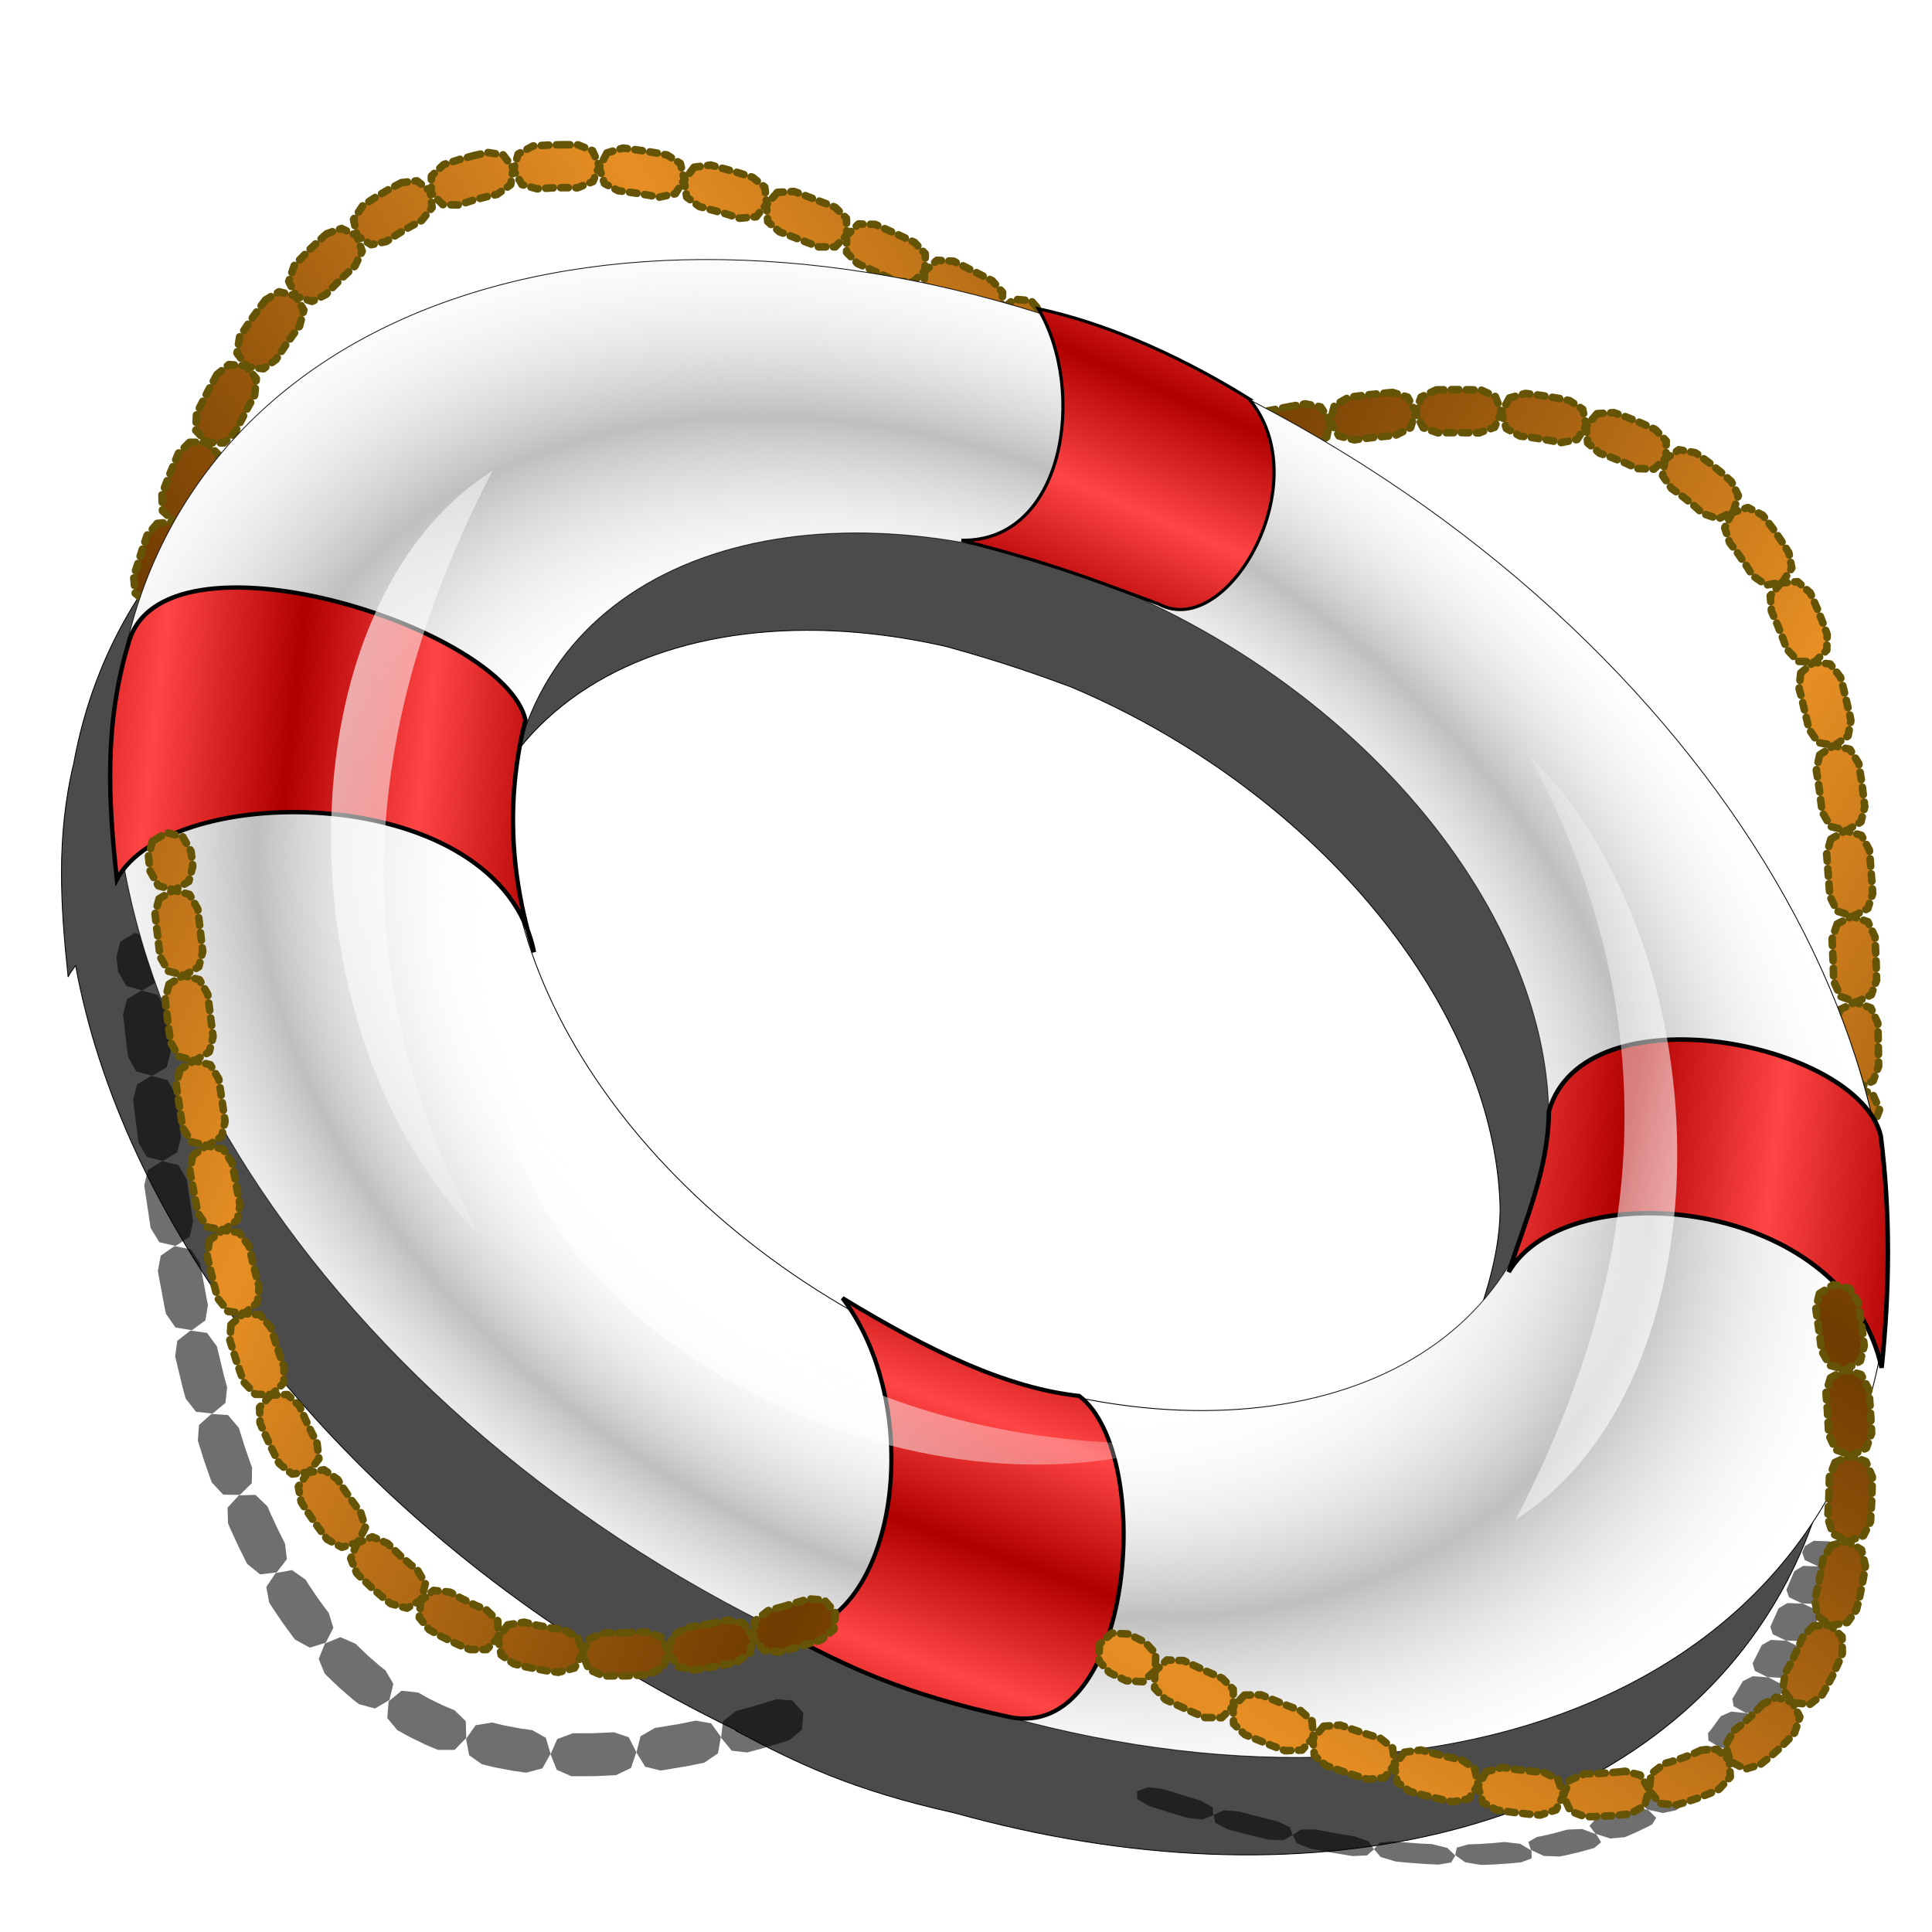 <?xml version="1.0" encoding="UTF-8" standalone="no"?>
<!-- Created with Inkscape (http://www.inkscape.org/) -->

<svg
   xmlns:dc="http://purl.org/dc/elements/1.1/"
   xmlns:cc="http://creativecommons.org/ns#"
   xmlns:rdf="http://www.w3.org/1999/02/22-rdf-syntax-ns#"
   xmlns:svg="http://www.w3.org/2000/svg"
   xmlns="http://www.w3.org/2000/svg"
   xmlns:xlink="http://www.w3.org/1999/xlink"
   xmlns:sodipodi="http://sodipodi.sourceforge.net/DTD/sodipodi-0.dtd"
   xmlns:inkscape="http://www.inkscape.org/namespaces/inkscape"
   id="svg2"
   sodipodi:version="0.32"
   inkscape:version="0.91 r13725"
   width="256"
   height="256"
   sodipodi:docname="help.svg"
   inkscape:output_extension="org.inkscape.output.svg.inkscape"
   version="1.1">
  <defs
     id="defs5">
    <linearGradient
       inkscape:collect="always"
       id="linearGradient3560">
      <stop
         id="stop3562"
         stop-color="#6e3b00"
         stop-opacity="1" />
      <stop
         offset="1"
         id="stop3564"
         stop-color="#e78f24"
         stop-opacity="1" />
    </linearGradient>
    <linearGradient
       inkscape:collect="always"
       id="linearGradient2809">
      <stop
         id="stop2811"
         stop-color="white"
         stop-opacity="0" />
      <stop
         offset="1"
         id="stop2813"
         stop-color="white"
         stop-opacity="1" />
    </linearGradient>
    <linearGradient
       inkscape:collect="always"
       id="linearGradient2787">
      <stop
         id="stop2789"
         stop-color="#ff4545"
         stop-opacity="1" />
      <stop
         offset="1"
         id="stop2791"
         stop-color="#b00000"
         stop-opacity="1" />
    </linearGradient>
    <linearGradient
       id="linearGradient2765">
      <stop
         id="stop2767"
         stop-color="black"
         stop-opacity="0" />
      <stop
         id="stop2773"
         offset="0.5"
         stop-color="white"
         stop-opacity="0" />
      <stop
         offset="0.75"
         id="stop2775"
         stop-color="#bfbfbf"
         stop-opacity="1" />
      <stop
         offset="1"
         id="stop2769"
         stop-color="white"
         stop-opacity="0" />
    </linearGradient>
    <linearGradient
       id="linearGradient3578">
      <stop
         id="stop3580"
         stop-color="#000000"
         stop-opacity="1" />
      <stop
         id="stop3582"
         offset="1"
         stop-color="#fffcfc"
         stop-opacity="1" />
    </linearGradient>
    <linearGradient
       inkscape:collect="always"
       xlink:href="#linearGradient3560"
       id="linearGradient3599"
       gradientUnits="userSpaceOnUse"
       gradientTransform="matrix(0.548,-0.998,0.998,0.548,-126.076,203.231)"
       spreadMethod="reflect"
       x1="161.93"
       y1="41.32"
       x2="226.98"
       y2="78.7" />
    <linearGradient
       inkscape:collect="always"
       xlink:href="#linearGradient3560"
       id="linearGradient3601"
       gradientUnits="userSpaceOnUse"
       spreadMethod="reflect"
       x1="161.93"
       y1="41.32"
       x2="226.98"
       y2="78.7"
       gradientTransform="matrix(1.138,0,0,1.138,-23.798,0.529)" />
    <radialGradient
       inkscape:collect="always"
       xlink:href="#linearGradient2765"
       id="radialGradient3603"
       gradientUnits="userSpaceOnUse"
       gradientTransform="matrix(1.035,-0.009,0.006,0.749,-5.395,30.386)"
       cx="134.49"
       cy="125.78"
       fx="134.49"
       fy="125.78"
       r="111.8" />
    <linearGradient
       inkscape:collect="always"
       xlink:href="#linearGradient2787"
       id="linearGradient3605"
       gradientUnits="userSpaceOnUse"
       gradientTransform="matrix(1.901,0.886,-1.063,1.585,58.983,-15.964)"
       spreadMethod="reflect"
       x1="114.58"
       y1="43.51"
       x2="106.36"
       y2="47.07" />
    <linearGradient
       inkscape:collect="always"
       xlink:href="#linearGradient2787"
       id="linearGradient3607"
       gradientUnits="userSpaceOnUse"
       gradientTransform="matrix(-1.135,0.531,-0.734,-1.39,301.681,73.755)"
       spreadMethod="reflect"
       x1="109.44"
       y1="46.651"
       x2="101.41"
       y2="55.1" />
    <linearGradient
       inkscape:collect="always"
       xlink:href="#linearGradient2787"
       id="linearGradient3609"
       gradientUnits="userSpaceOnUse"
       gradientTransform="matrix(1.757,0.887,-0.983,1.586,-106.547,-71.142)"
       spreadMethod="reflect"
       x1="114.58"
       y1="43.51"
       x2="106.36"
       y2="47.07" />
    <linearGradient
       inkscape:collect="always"
       xlink:href="#linearGradient2787"
       id="linearGradient3611"
       gradientUnits="userSpaceOnUse"
       gradientTransform="matrix(-0.136,-1.869,-1.812,0.14,225.64,398.326)"
       spreadMethod="reflect"
       x1="114.58"
       y1="43.51"
       x2="106.36"
       y2="47.07" />
    <linearGradient
       inkscape:collect="always"
       xlink:href="#linearGradient2809"
       id="linearGradient3613"
       gradientUnits="userSpaceOnUse"
       gradientTransform="matrix(-1.587,-0.887,0.887,-1.587,190.344,297.341)"
       x1="98.22"
       y1="53.11"
       x2="137.08"
       y2="41.739" />
    <linearGradient
       inkscape:collect="always"
       xlink:href="#linearGradient2809"
       id="linearGradient3615"
       gradientUnits="userSpaceOnUse"
       gradientTransform="matrix(-1.513,1.007,-1.007,-1.513,329.575,135.816)"
       x1="98.22"
       y1="53.11"
       x2="137.08"
       y2="41.739" />
    <linearGradient
       inkscape:collect="always"
       xlink:href="#linearGradient2809"
       id="linearGradient3617"
       gradientUnits="userSpaceOnUse"
       gradientTransform="matrix(1.587,0.887,-0.887,1.587,66.81,-32.147)"
       x1="98.22"
       y1="53.11"
       x2="137.08"
       y2="41.739" />
    <linearGradient
       inkscape:collect="always"
       xlink:href="#linearGradient3560"
       id="linearGradient3619"
       gradientUnits="userSpaceOnUse"
       gradientTransform="matrix(-1.132,0.117,-0.117,-1.132,289.904,238.394)"
       spreadMethod="reflect"
       x1="161.93"
       y1="41.32"
       x2="226.98"
       y2="78.7" />
    <linearGradient
       inkscape:collect="always"
       xlink:href="#linearGradient3560"
       id="linearGradient3621"
       gradientUnits="userSpaceOnUse"
       gradientTransform="matrix(-0.058,1.137,-1.137,-0.058,290.323,-6.877)"
       spreadMethod="reflect"
       x1="161.93"
       y1="41.32"
       x2="226.98"
       y2="78.7" />
    <filter
       inkscape:collect="always"
       style="color-interpolation-filters:sRGB"
       id="filter4304"
       x="-0.027"
       width="1.053"
       y="-0.022"
       height="1.044">
      <feGaussianBlur
         inkscape:collect="always"
         stdDeviation="1.014"
         id="feGaussianBlur4306" />
    </filter>
    <filter
       inkscape:collect="always"
       style="color-interpolation-filters:sRGB"
       id="filter4332"
       x="-0.103"
       width="1.206"
       y="-0.022"
       height="1.044">
      <feGaussianBlur
         inkscape:collect="always"
         stdDeviation="0.92"
         id="feGaussianBlur4334" />
    </filter>
    <filter
       inkscape:collect="always"
       style="color-interpolation-filters:sRGB"
       id="filter4348"
       x="-0.028"
       width="1.056"
       y="-0.05"
       height="1.1">
      <feGaussianBlur
         inkscape:collect="always"
         stdDeviation="1.049"
         id="feGaussianBlur4350" />
    </filter>
    <filter
       inkscape:collect="always"
       style="color-interpolation-filters:sRGB"
       id="filter4360"
       x="-0.103"
       width="1.206"
       y="-0.022"
       height="1.044">
      <feGaussianBlur
         inkscape:collect="always"
         stdDeviation="0.92"
         id="feGaussianBlur4362" />
    </filter>
    <filter
       inkscape:collect="always"
       style="color-interpolation-filters:sRGB"
       id="filter4411"
       x="-0.033"
       width="1.066"
       y="-0.039"
       height="1.079">
      <feGaussianBlur
         inkscape:collect="always"
         stdDeviation="3.256"
         id="feGaussianBlur4413" />
    </filter>
  </defs>
  <sodipodi:namedview
     inkscape:window-height="1056"
     inkscape:window-width="1920"
     inkscape:pageshadow="2"
     inkscape:pageopacity="0"
     guidetolerance="10.0"
     gridtolerance="10.0"
     objecttolerance="10.0"
     borderopacity="1.0"
     bordercolor="#666666"
     pagecolor="#ff0000"
     id="base"
     width="256"
     height="256"
     inkscape:zoom="2.68"
     inkscape:cx="128"
     inkscape:cy="128"
     inkscape:window-x="0"
     inkscape:window-y="0"
     inkscape:current-layer="svg2"
     showgrid="false"
     inkscape:window-maximized="1" />
  <g
     id="g4364"
     transform="translate(4.478,-0.746)">
    <path
       transform="matrix(-0.949,-0.156,-0.074,0.454,259.817,150.608)"
       inkscape:connector-curvature="0"
       id="path4308"
       d="m 11.472,125.512 -0.527,2.006 0.229,1.969 1.088,1.926 2.139,0.564 1.898,-1.139 0.527,-2.006 -0.229,-1.971 -1.088,-1.926 -2.139,-0.562 z m 0.885,7.623 -0.529,2.006 0.277,2.398 0.002,0.006 0.383,3.256 1.094,1.922 2.141,0.561 1.895,-1.143 0.523,-2.008 -0.383,-3.25 0,-0.006 -0.277,-2.391 -1.09,-1.926 -2.139,-0.564 z m 1.326,11.311 -0.525,2.008 0.168,1.424 0.004,0.025 0.537,4.223 1.109,1.914 2.146,0.539 1.883,-1.158 0.508,-2.014 -0.537,-4.221 -0.002,0 -0.164,-1.4 -1.094,-1.924 -2.141,-0.559 z m 1.438,11.332 -0.486,2.016 0.084,0.611 0.006,0.035 0.756,5.02 1.152,1.889 2.158,0.49 1.857,-1.203 0.459,-2.023 -0.75,-4.982 -0.006,-0.035 -0.078,-0.574 -1.129,-1.902 -2.15,-0.52 z m 1.701,11.357 -0.387,2.037 0.928,4.963 0.014,0.065 0.133,0.629 1.262,1.816 2.182,0.365 1.783,-1.311 0.342,-2.047 -0.133,-0.629 -0.916,-4.898 -1.221,-1.844 -2.174,-0.414 z m 2.195,11.275 -0.287,2.055 0.93,3.879 0.021,0.086 0.449,1.645 1.365,1.74 2.201,0.234 1.703,-1.41 0.221,-2.062 -0.443,-1.631 -0.004,-0.014 -0.908,-3.791 -1.311,-1.783 -2.191,-0.305 z m 2.867,11.16 -0.146,2.068 0.779,2.498 0.027,0.082 0.799,2.311 0.021,0.059 0.219,0.592 1.516,1.613 2.213,0.039 1.572,-1.557 0.037,-2.074 -0.199,-0.533 -0.004,-0.014 -0.018,-0.045 -0.75,-2.168 -0.01,-0.031 -0.77,-2.467 -1.428,-1.689 -2.207,-0.156 z m 5.281,9.322 -1.494,1.633 0.064,2.074 0.336,0.781 0.031,0.07 0.977,2.125 0.035,0.074 1.025,2.07 0.041,0.078 0.09,0.168 1.719,1.393 2.197,-0.26 1.348,-1.754 -0.244,-2.061 -0.049,-0.092 -1.014,-2.041 -0.014,-0.029 -0.91,-1.98 -0.014,-0.033 -0.018,-0.037 -0.303,-0.711 -1.592,-1.537 z m 4.871,10.299 -1.229,1.842 0.381,2.039 0.475,0.758 0.057,0.088 1.236,1.832 0.064,0.09 1.295,1.766 0.07,0.092 0.246,0.311 1.945,1.057 2.113,-0.654 1.004,-1.971 -0.613,-1.982 -0.213,-0.266 -1.195,-1.627 -0.018,-0.025 -1.164,-1.721 -0.018,-0.027 -0.455,-0.73 -1.809,-1.275 z m 6.543,9.32 -0.83,2.051 0.785,1.922 0.258,0.271 0.094,0.094 1.541,1.473 0.102,0.092 1.605,1.393 0.109,0.092 0.836,0.652 2.135,0.58 1.906,-1.125 0.523,-2.148 -1.055,-1.787 -0.799,-0.625 -1.453,-1.26 -1.486,-1.422 -0.195,-0.205 -2.029,-0.883 z m 8.438,7.676 -0.18,2.205 1.322,1.598 1.568,0.871 0.137,0.07 1.957,0.953 0.141,0.065 1.586,0.666 2.211,0 1.543,-1.586 -0.059,-2.213 -1.486,-1.445 -1.525,-0.643 -1.797,-0.875 -1.514,-0.84 -2.199,-0.236 z m 48.041,0.734 -0.021,0.006 -1.975,0.531 -1.744,1.361 -0.242,2.199 1.404,1.709 2.062,0.227 1.998,-0.537 0.08,-0.023 3.469,-1.047 1.703,-1.412 0.178,-2.205 -1.455,-1.666 -2.068,-0.166 z m -9.578,2.266 -2.953,0.486 -0.221,0.027 -1.914,1.111 -0.539,2.145 1.158,1.885 2.012,0.506 0.266,-0.033 0.104,-0.016 3.07,-0.506 0.1,-0.018 2.268,-0.457 1.828,-1.244 0.385,-2.18 -1.293,-1.795 -2.043,-0.361 z m -26.934,0.156 -1.27,1.812 0.41,2.174 1.699,1.191 1.611,0.391 0.145,0.031 2.352,0.445 0.141,0.023 1.623,0.223 2.137,-0.572 1.08,-1.932 -0.629,-2.121 -1.811,-1.012 -1.561,-0.217 -2.203,-0.416 -1.541,-0.375 z m 15.689,1.061 -2.59,0.01 -0.211,-0.008 -2.072,0.773 -0.891,2.025 0.828,2.051 1.898,0.836 0.271,0.012 0.129,0.002 2.697,-0.008 0.123,-0.004 2.719,-0.127 1.996,-0.953 0.711,-2.096 -1.006,-1.971 -1.965,-0.666 z"
       style="color:#000000;font-style:normal;font-variant:normal;font-weight:normal;font-stretch:normal;font-size:medium;line-height:normal;font-family:sans-serif;text-indent:0;text-align:start;text-decoration:none;text-decoration-line:none;text-decoration-style:solid;text-decoration-color:#000000;letter-spacing:normal;word-spacing:normal;text-transform:none;direction:ltr;block-progression:tb;writing-mode:lr-tb;baseline-shift:baseline;text-anchor:start;white-space:normal;clip-rule:nonzero;display:inline;overflow:visible;visibility:visible;opacity:1;isolation:auto;mix-blend-mode:normal;color-interpolation:sRGB;color-interpolation-filters:linearRGB;solid-color:#000000;solid-opacity:1;fill:#000000;fill-opacity:0.566;fill-rule:evenodd;stroke:none;stroke-width:1;stroke-linecap:round;stroke-linejoin:round;stroke-miterlimit:4;stroke-dasharray:1, 1;stroke-dashoffset:0;stroke-opacity:1;filter:url(#filter4304);color-rendering:auto;image-rendering:auto;shape-rendering:auto;text-rendering:auto;enable-background:accumulate" />
    <path
       style="color:#000000;font-style:normal;font-variant:normal;font-weight:normal;font-stretch:normal;font-size:medium;line-height:normal;font-family:sans-serif;text-indent:0;text-align:start;text-decoration:none;text-decoration-line:none;text-decoration-style:solid;text-decoration-color:#000000;letter-spacing:normal;word-spacing:normal;text-transform:none;direction:ltr;block-progression:tb;writing-mode:lr-tb;baseline-shift:baseline;text-anchor:start;white-space:normal;clip-rule:nonzero;display:inline;overflow:visible;visibility:visible;opacity:1;isolation:auto;mix-blend-mode:normal;color-interpolation:sRGB;color-interpolation-filters:linearRGB;solid-color:#000000;solid-opacity:1;fill:#000000;fill-opacity:0.566;fill-rule:evenodd;stroke:none;stroke-width:1;stroke-linecap:round;stroke-linejoin:round;stroke-miterlimit:4;stroke-dasharray:1, 1;stroke-dashoffset:0;stroke-opacity:1;filter:url(#filter4304);color-rendering:auto;image-rendering:auto;shape-rendering:auto;text-rendering:auto;enable-background:accumulate"
       d="m 11.472,125.512 -0.527,2.006 0.229,1.969 1.088,1.926 2.139,0.564 1.898,-1.139 0.527,-2.006 -0.229,-1.971 -1.088,-1.926 -2.139,-0.562 z m 0.885,7.623 -0.529,2.006 0.277,2.398 0.002,0.006 0.383,3.256 1.094,1.922 2.141,0.561 1.895,-1.143 0.523,-2.008 -0.383,-3.25 0,-0.006 -0.277,-2.391 -1.09,-1.926 -2.139,-0.564 z m 1.326,11.311 -0.525,2.008 0.168,1.424 0.004,0.025 0.537,4.223 1.109,1.914 2.146,0.539 1.883,-1.158 0.508,-2.014 -0.537,-4.221 -0.002,0 -0.164,-1.4 -1.094,-1.924 -2.141,-0.559 z m 1.438,11.332 -0.486,2.016 0.084,0.611 0.006,0.035 0.756,5.02 1.152,1.889 2.158,0.49 1.857,-1.203 0.459,-2.023 -0.75,-4.982 -0.006,-0.035 -0.078,-0.574 -1.129,-1.902 -2.15,-0.52 z m 1.701,11.357 -0.387,2.037 0.928,4.963 0.014,0.065 0.133,0.629 1.262,1.816 2.182,0.365 1.783,-1.311 0.342,-2.047 -0.133,-0.629 -0.916,-4.898 -1.221,-1.844 -2.174,-0.414 z m 2.195,11.275 -0.287,2.055 0.93,3.879 0.021,0.086 0.449,1.645 1.365,1.74 2.201,0.234 1.703,-1.41 0.221,-2.062 -0.443,-1.631 -0.004,-0.014 -0.908,-3.791 -1.311,-1.783 -2.191,-0.305 z m 2.867,11.16 -0.146,2.068 0.779,2.498 0.027,0.082 0.799,2.311 0.021,0.059 0.219,0.592 1.516,1.613 2.213,0.039 1.572,-1.557 0.037,-2.074 -0.199,-0.533 -0.004,-0.014 -0.018,-0.045 -0.75,-2.168 -0.01,-0.031 -0.77,-2.467 -1.428,-1.689 -2.207,-0.156 z m 5.281,9.322 -1.494,1.633 0.064,2.074 0.336,0.781 0.031,0.07 0.977,2.125 0.035,0.074 1.025,2.07 0.041,0.078 0.09,0.168 1.719,1.393 2.197,-0.26 1.348,-1.754 -0.244,-2.061 -0.049,-0.092 -1.014,-2.041 -0.014,-0.029 -0.91,-1.98 -0.014,-0.033 -0.018,-0.037 -0.303,-0.711 -1.592,-1.537 z m 4.871,10.299 -1.229,1.842 0.381,2.039 0.475,0.758 0.057,0.088 1.236,1.832 0.064,0.09 1.295,1.766 0.07,0.092 0.246,0.311 1.945,1.057 2.113,-0.654 1.004,-1.971 -0.613,-1.982 -0.213,-0.266 -1.195,-1.627 -0.018,-0.025 -1.164,-1.721 -0.018,-0.027 -0.455,-0.73 -1.809,-1.275 z m 6.543,9.32 -0.83,2.051 0.785,1.922 0.258,0.271 0.094,0.094 1.541,1.473 0.102,0.092 1.605,1.393 0.109,0.092 0.836,0.652 2.135,0.58 1.906,-1.125 0.523,-2.148 -1.055,-1.787 -0.799,-0.625 -1.453,-1.26 -1.486,-1.422 -0.195,-0.205 -2.029,-0.883 z m 8.438,7.676 -0.18,2.205 1.322,1.598 1.568,0.871 0.137,0.07 1.957,0.953 0.141,0.065 1.586,0.666 2.211,0 1.543,-1.586 -0.059,-2.213 -1.486,-1.445 -1.525,-0.643 -1.797,-0.875 -1.514,-0.84 -2.199,-0.236 z m 48.041,0.734 -0.021,0.006 -1.975,0.531 -1.744,1.361 -0.242,2.199 1.404,1.709 2.062,0.227 1.998,-0.537 0.08,-0.023 3.469,-1.047 1.703,-1.412 0.178,-2.205 -1.455,-1.666 -2.068,-0.166 z m -9.578,2.266 -2.953,0.486 -0.221,0.027 -1.914,1.111 -0.539,2.145 1.158,1.885 2.012,0.506 0.266,-0.033 0.104,-0.016 3.07,-0.506 0.1,-0.018 2.268,-0.457 1.828,-1.244 0.385,-2.18 -1.293,-1.795 -2.043,-0.361 z m -26.934,0.156 -1.27,1.812 0.41,2.174 1.699,1.191 1.611,0.391 0.145,0.031 2.352,0.445 0.141,0.023 1.623,0.223 2.137,-0.572 1.08,-1.932 -0.629,-2.121 -1.811,-1.012 -1.561,-0.217 -2.203,-0.416 -1.541,-0.375 z m 15.689,1.061 -2.59,0.01 -0.211,-0.008 -2.072,0.773 -0.891,2.025 0.828,2.051 1.898,0.836 0.271,0.012 0.129,0.002 2.697,-0.008 0.123,-0.004 2.719,-0.127 1.996,-0.953 0.711,-2.096 -1.006,-1.971 -1.965,-0.666 z"
       id="path4298"
       inkscape:connector-curvature="0" />
    <path
       inkscape:connector-curvature="0"
       id="path4252"
       d="m 82.204,48.047 c -30.106,0.131 -55.736,11.205 -68.971,32.84 -3.972,6.493 -6.582,13.548 -7.932,20.967 -2.356,9.768 -1.743,19.01 -0.75,28.316 0.276,-0.515 0.613,-1.007 0.996,-1.48 5.998,32.959 31.757,68.295 71.104,92.363 5.444,3.33 10.963,6.327 16.516,9 -0.056,0.002 -0.108,0.011 -0.164,0.012 8.283,4.418 15.583,7.918 29.016,10.91 45.972,12.807 89.592,3.365 108.334,-27.273 3.799,-6.211 6.351,-12.938 7.746,-20.006 0.108,0.392 0.207,0.789 0.295,1.193 0.234,-2.234 0.413,-4.469 0.551,-6.703 0.521,-4.695 0.558,-9.514 0.137,-14.414 -0.144,-3.214 -0.398,-6.428 -0.805,-9.643 -0.217,-0.887 -0.621,-1.742 -1.152,-2.568 -7.385,-31.699 -32.593,-65.028 -70.221,-88.045 -4.042,-2.472 -8.126,-4.758 -12.232,-6.867 -0.058,-0.07 -0.107,-0.145 -0.166,-0.215 -10.466,-6.483 -20.094,-10.21 -27.848,-11.873 0.128,0.216 0.245,0.441 0.365,0.664 C 111.642,50.365 96.424,47.985 82.204,48.047 Z m 20.031,36.217 c 5.974,-0.027 12.25,0.693 18.645,2.145 7.241,1.988 12.17,3.739 16.541,5.357 4.861,2.051 9.703,4.511 14.449,7.414 26.168,16.007 42.064,40.526 42.428,61.857 -0.076,6.737 -2.482,12.893 -4.615,19.115 -0.22,0.393 -0.424,0.792 -0.66,1.178 -10.042,16.416 -32.259,22.445 -56.578,17.619 -0.125,-0.108 -0.242,-0.232 -0.371,-0.33 -1.22,-0.132 -2.453,-0.329 -3.699,-0.584 -2.59,-0.637 -5.196,-1.401 -7.809,-2.281 -6.179,-2.29 -12.74,-5.761 -19.861,-10.102 0.411,0.541 0.796,1.103 1.166,1.678 -0.964,-0.551 -1.928,-1.11 -2.885,-1.695 -21.748,-13.303 -36.403,-32.475 -40.949,-50.812 0.379,0.707 0.71,1.444 0.996,2.211 -2.3,-8.692 -2.516,-16.875 -1.062,-24.648 0.873,-3.101 2.137,-6.077 3.846,-8.869 7.755,-12.678 22.777,-19.171 40.42,-19.252 z M 59.033,137.033 c 0.245,0.927 0.508,1.857 0.801,2.795 -0.195,-0.974 -0.468,-1.903 -0.801,-2.795 z"
       style="opacity:1;fill:#000000;fill-opacity:0.706;stroke:#000000;stroke-width:0.114;stroke-linecap:round;stroke-linejoin:round;stroke-miterlimit:4;stroke-dasharray:none;stroke-opacity:1;filter:url(#filter4411)" />
    <path
       inkscape:connector-curvature="0"
       id="path3568"
       d="m 70.242,19.918 -1.918,0.045 -0.104,0.004 -1.902,0.115 -0.109,0.008 -0.09,0.01 -1.943,1.055 -0.602,2.131 1.107,1.916 1.979,0.557 0,0.006 0.014,0 0.004,0 0.023,-0.002 1.822,-0.111 1.822,-0.043 1.707,0.02 2.049,-0.836 0.83,-2.051 -0.891,-2.025 -1.922,-0.777 -1.777,-0.021 z m 5.705,1.086 -1.023,1.961 0.691,2.102 1.84,0.959 0.295,0.031 0.029,0.004 1.887,0.258 0.035,0.006 1.965,0.324 0.006,0.002 1.172,0.225 2.164,-0.459 1.182,-1.871 -0.518,-2.152 -1.754,-1.107 -1.244,-0.238 -0.074,-0.014 -2.006,-0.33 -0.076,-0.012 -1.994,-0.273 -0.08,-0.01 -0.377,-0.041 z m -17.52,0.334 -0.119,0.029 -1.814,0.49 -0.119,0.035 -1.795,0.57 -0.121,0.041 -0.16,0.061 -1.615,1.51 -0.045,2.213 1.553,1.576 2.074,0.041 0.107,-0.039 1.664,-0.529 1.701,-0.459 1.652,-0.371 1.801,-1.287 0.334,-2.186 L 62.193,21.268 60.143,20.951 Z m 29.062,1.564 -1.326,1.77 0.344,2.186 1.66,1.244 3.414,0.945 0.01,0.002 1.934,0.617 2.203,-0.201 1.393,-1.719 -0.258,-2.197 -1.611,-1.307 -2.037,-0.648 -0.105,-0.031 -3.426,-0.947 z m -38.779,2.047 -1.586,0.844 -0.113,0.064 -1.691,1.002 -0.109,0.068 -1.613,1.059 -1.232,1.836 0.455,2.166 1.869,1.184 2.029,-0.428 1.557,-1.02 1.57,-0.932 1.541,-0.82 1.395,-1.719 -0.256,-2.197 -1.754,-1.35 z m 49.811,1.289 -1.453,1.67 0.184,2.205 1.566,1.361 0.859,0.305 0.023,0.01 4.145,1.617 0.021,0.01 0.047,0.018 0.066,0.029 2.211,-0.002 1.543,-1.584 -0.059,-2.213 -1.486,-1.447 -0.135,-0.057 -0.068,-0.027 -4.236,-1.654 -0.08,-0.029 -0.939,-0.336 z m 9.17,5.74 0.01,2.213 1.453,1.48 3.141,1.406 0.029,0.014 0.021,0.01 1.936,0.912 2.211,0.092 1.607,-1.52 0.033,-2.211 -1.424,-1.508 -1.986,-0.938 -0.051,-0.023 -3.189,-1.428 -2.213,-0.049 z m -68.873,-0.262 -0.451,0.389 -0.088,0.08 -1.578,1.482 -0.084,0.082 -1.553,1.584 -0.078,0.082 -0.477,0.527 -0.732,2.088 0.986,1.98 2.107,0.676 1.857,-0.924 0.426,-0.473 1.488,-1.518 1.5,-1.408 0.396,-0.342 0.98,-1.982 -0.736,-2.086 -2.008,-0.93 z m 79.217,5.008 -0.07,2.213 1.4,1.531 1.504,0.738 0.018,0.01 0.018,0.008 3.51,1.785 2.207,0.158 1.652,-1.471 0.1,-2.209 -1.379,-1.551 -3.545,-1.803 -0.033,-0.018 -1.539,-0.756 -2.209,-0.129 z m -87.314,3.746 -0.379,0.488 -0.061,0.08 -1.451,2.01 -0.057,0.078 -1.424,2.121 -0.051,0.076 -0.021,0.035 -0.352,2.184 1.318,1.777 2.193,0.295 1.621,-1.203 0.016,0.01 0.029,-0.043 0.004,-0.008 1.367,-2.033 1.396,-1.932 0.344,-0.441 0.572,-2.139 -1.133,-1.9 -2.15,-0.516 z m 97.477,1.379 -0.125,2.209 1.363,1.564 0.117,0.062 2.205,0.182 1.67,-1.453 0.123,-2.207 -1.361,-1.566 -0.119,-0.061 -2.205,-0.184 z m -103.934,8.539 -1.158,2.129 -0.037,0.07 -1.312,2.584 -0.035,0.068 -0.158,0.334 -0.098,2.211 1.516,1.611 2.211,0.041 1.512,-1.422 0.16,-0.334 1.24,-2.443 0.02,-0.037 0.018,-0.033 1.123,-2.059 0.219,-2.201 -1.424,-1.693 -2.207,-0.162 z m -3.627,8.967 -1.475,1.459 -0.008,0.02 -0.027,0.064 -1.225,2.949 -0.025,0.061 -0.895,2.311 0.064,2.211 1.629,1.496 2.209,-0.121 1.402,-1.527 0.873,-2.248 1.203,-2.904 0.002,-0.002 0.018,-0.043 -0.018,-0.008 0.039,-2.16 -1.555,-1.572 z m -4.289,10.746 -1.338,1.586 -0.66,1.947 -0.018,0.055 -1.098,3.465 0.203,2.203 1.721,1.391 2.195,-0.26 1.305,-1.613 1.082,-3.412 0.014,-0.039 0.004,-0.014 0.643,-1.895 -0.16,-2.207 -1.691,-1.426 z"
       style="color:#000000;font-style:normal;font-variant:normal;font-weight:normal;font-stretch:normal;font-size:medium;line-height:normal;font-family:sans-serif;text-indent:0;text-align:start;text-decoration:none;text-decoration-line:none;text-decoration-style:solid;text-decoration-color:#000000;letter-spacing:normal;word-spacing:normal;text-transform:none;direction:ltr;block-progression:tb;writing-mode:lr-tb;baseline-shift:baseline;text-anchor:start;white-space:normal;clip-rule:nonzero;display:inline;overflow:visible;visibility:visible;opacity:1;isolation:auto;mix-blend-mode:normal;color-interpolation:sRGB;color-interpolation-filters:linearRGB;solid-color:#000000;solid-opacity:1;fill:url(#linearGradient3599);fill-opacity:1;fill-rule:evenodd;stroke:#655306;stroke-width:1;stroke-linecap:round;stroke-linejoin:round;stroke-miterlimit:4;stroke-dasharray:1, 1;stroke-dashoffset:0;stroke-opacity:1;color-rendering:auto;image-rendering:auto;shape-rendering:auto;text-rendering:auto;enable-background:accumulate" />
    <path
       inkscape:connector-curvature="0"
       id="path3558"
       d="m 186.002,52.404 -0.086,0.002 -0.102,0.006 -2,0.947 -0.717,2.092 0.998,1.975 1.963,0.672 0.07,-0.002 0.033,-0.002 2.734,-0.033 2.537,0.049 0.004,0 0.039,0.002 0.002,0 0.051,0 0,-0.02 2.029,-0.732 0.914,-2.014 -0.805,-2.061 -1.891,-0.857 -0.041,-0.002 -0.096,-0.004 -2.725,-0.053 -0.092,0 z m -6.115,0.352 -0.076,0.006 -3.129,0.311 -0.072,0.01 -2.365,0.297 -1.916,1.107 -0.543,2.145 1.156,1.885 2.012,0.51 2.342,-0.293 0.023,-0.004 3.041,-0.301 0.014,-0.002 0.086,-0.006 1.973,-1.004 0.656,-2.111 -1.057,-1.945 -1.98,-0.615 z m 15.641,0.721 -1.059,1.941 0.654,2.113 1.82,0.994 1.82,0.23 2.244,0.373 1.326,0.275 2.172,-0.426 1.209,-1.852 -0.48,-2.158 -1.738,-1.135 -1.381,-0.289 -0.115,-0.021 -2.348,-0.391 -0.109,-0.016 -1.885,-0.238 z m -29.076,1.133 -0.06,0.012 -3.561,0.701 -1.834,1.236 -0.395,2.178 1.285,1.801 2.041,0.369 3.5,-0.689 0.01,-0.002 2.023,-0.352 1.859,-1.197 0.441,-2.168 -1.244,-1.828 -2.033,-0.414 z m 40.689,0.947 -1.443,1.676 0.193,2.203 1.57,1.355 1.576,0.553 1.807,0.732 1.635,0.756 2.211,0.076 1.598,-1.531 0.018,-2.213 -1.436,-1.498 -1.707,-0.787 -0.125,-0.055 -1.918,-0.779 -0.125,-0.047 -1.645,-0.578 z m 9.033,6.049 -0.348,2.184 1.197,1.695 0.211,0.139 1.414,1.039 1.346,1.094 1.131,1.02 2.09,0.725 1.979,-0.992 0.67,-2.109 -0.93,-1.854 -1.182,-1.064 -0.107,-0.092 -1.463,-1.189 -0.111,-0.088 -1.533,-1.125 -0.119,-0.082 -0.264,-0.174 -2.174,-0.402 z m 8.844,7.086 -0.965,1.99 0.654,1.969 0.064,0.078 1.059,1.395 1.014,1.467 0.898,1.424 1.814,1.266 2.174,-0.418 1.217,-1.848 -0.393,-2.037 -0.943,-1.496 -0.066,-0.1 -1.066,-1.543 -0.074,-0.102 -1.127,-1.488 -0.08,-0.102 -0.115,-0.137 -1.965,-1.018 z m 6.498,9.297 -1.422,1.695 0.156,2.07 0.062,0.131 0.73,1.662 0.723,1.803 0.518,1.418 1.508,1.619 2.213,0.051 1.578,-1.549 0.049,-2.074 -0.535,-1.463 -0.031,-0.082 -0.736,-1.84 -0.037,-0.086 -0.787,-1.795 -0.041,-0.09 -0.084,-0.172 -1.658,-1.465 z m 2.613,11.926 -0.217,2.062 0.23,0.836 0.957,4.016 0.09,0.471 1.234,1.836 2.176,0.398 1.805,-1.281 0.373,-2.041 -0.1,-0.514 -0.025,-0.117 -0.982,-4.125 -0.025,-0.096 -0.246,-0.893 -1.369,-1.738 -2.201,-0.23 z m 2.51,10.855 -0.445,2.027 0.395,2.514 0.004,0.021 0.377,3.012 1.107,1.916 2.145,0.543 1.887,-1.156 0.51,-2.012 -0.391,-3.1 -0.012,-0.088 -0.4,-2.535 -1.166,-1.881 -2.16,-0.477 z m 1.482,11.164 -0.562,1.996 0.027,0.275 0.002,0.014 0.357,4.672 0.002,0 0.033,0.6 0.977,1.984 2.104,0.686 1.959,-1.029 0.643,-1.973 -0.037,-0.65 -0.004,-0.053 -0.359,-4.686 -0.006,-0.062 -0.033,-0.338 -1.057,-1.943 -2.129,-0.6 z m 0.836,11.234 -0.67,1.963 0.139,3.199 0.002,0.045 0.066,2.398 0.916,2.014 2.082,0.75 1.988,-0.969 0.703,-1.953 -0.068,-2.443 -0.002,-0.043 -0.141,-3.244 -0.947,-2 -2.094,-0.717 z m 0.396,11.344 -0.701,1.951 0.045,1.609 0,0.031 0.068,4.02 0.896,2.023 2.072,0.771 2,-0.947 0.723,-1.945 -0.07,-4.051 0,-0.029 -0.045,-1.641 -0.918,-2.014 -2.08,-0.748 z m 0.234,11.357 -0.723,1.945 0.002,0.123 0.895,2.023 2.074,0.77 1.998,-0.947 0.723,-1.943 -0.002,-0.123 -0.895,-2.023 -2.074,-0.771 z"
       style="color:#000000;font-style:normal;font-variant:normal;font-weight:normal;font-stretch:normal;font-size:medium;line-height:normal;font-family:sans-serif;text-indent:0;text-align:start;text-decoration:none;text-decoration-line:none;text-decoration-style:solid;text-decoration-color:#000000;letter-spacing:normal;word-spacing:normal;text-transform:none;direction:ltr;block-progression:tb;writing-mode:lr-tb;baseline-shift:baseline;text-anchor:start;white-space:normal;clip-rule:nonzero;display:inline;overflow:visible;visibility:visible;opacity:1;isolation:auto;mix-blend-mode:normal;color-interpolation:sRGB;color-interpolation-filters:linearRGB;solid-color:#000000;solid-opacity:1;fill:url(#linearGradient3601);fill-opacity:1;fill-rule:evenodd;stroke:#655306;stroke-width:1;stroke-linecap:round;stroke-linejoin:round;stroke-miterlimit:4;stroke-dasharray:1, 1;stroke-dashoffset:0;stroke-opacity:1;color-rendering:auto;image-rendering:auto;shape-rendering:auto;text-rendering:auto;enable-background:accumulate" />
    <g
       transform="matrix(0.971,0.594,-0.594,0.971,64.377,-64.181)"
       id="g2886">
      <path
         style="opacity:1;fill:#ffffff;fill-opacity:1;stroke:#000000;stroke-width:0.1;stroke-linecap:round;stroke-linejoin:round;stroke-miterlimit:4;stroke-dasharray:none;stroke-opacity:1"
         inkscape:connector-curvature="0"
         stroke-miterlimit="4"
         d="m 138.875,43.562 c -61.707,0 -111.781,34.029 -111.781,75.969 0,41.939 50.074,75.969 111.781,75.969 61.707,0 111.812,-34.029 111.812,-75.969 0,-41.939 -50.105,-75.969 -111.812,-75.969 z m 0.5,26.125 c 36.16,2e-6 65.5,19.955 65.5,44.531 0,24.576 -29.34,44.5 -65.5,44.5 -36.16,-1e-5 -65.5,-19.924 -65.5,-44.5 3e-6,-24.576 29.34,-44.531 65.5,-44.531 z"
         id="path1952" />
      <path
         inkscape:connector-curvature="0"
         style="opacity:1;fill:url(#radialGradient3603);fill-opacity:1;stroke:none;stroke-width:0.1;stroke-linecap:round;stroke-linejoin:round;stroke-miterlimit:4;stroke-dasharray:none;stroke-opacity:1"
         stroke-miterlimit="4"
         id="path2851"
         d="m 138.875,43.562 c -61.707,0 -111.781,34.029 -111.781,75.969 0,41.939 50.074,75.969 111.781,75.969 61.707,0 111.812,-34.029 111.812,-75.969 0,-41.939 -50.105,-75.969 -111.812,-75.969 z m 0.5,26.125 c 36.16,2e-6 65.5,19.955 65.5,44.531 0,24.576 -29.34,44.5 -65.5,44.5 -36.16,-1e-5 -65.5,-19.924 -65.5,-44.5 3e-6,-24.576 29.34,-44.531 65.5,-44.531 z" />
    </g>
    <path
       inkscape:connector-curvature="0"
       style="fill:url(#linearGradient3605);fill-opacity:1;fill-rule:evenodd;stroke:#000000;stroke-width:0.596;stroke-linecap:butt;stroke-linejoin:miter;stroke-miterlimit:4;stroke-dasharray:none;stroke-opacity:1"
       stroke-miterlimit="4"
       sodipodi:nodetypes="ccccc"
       id="path2785"
       d="m 200.753,148.005 c 4.645,-16.329 40.928,-9.222 43.975,3.22 1.297,10.253 1.189,20.506 0.117,30.759 -4.942,-22.756 -41.76,-25.881 -49.41,-12.691 2.275,-6.97 5.267,-13.762 5.318,-21.288 z" />
    <path
       inkscape:connector-curvature="0"
       style="fill:url(#linearGradient3607);fill-opacity:1;fill-rule:evenodd;stroke:#000000;stroke-width:0.421;stroke-linecap:butt;stroke-linejoin:miter;stroke-miterlimit:4;stroke-dasharray:none;stroke-opacity:1"
       stroke-miterlimit="4"
       d="m 160.958,53.53 c 9.399,11.011 -2.824,32.188 -11.898,27.25 -6.73,-2.442 -13.048,-5.113 -26.141,-8.442 13.648,0.246 16.651,-19.742 10.191,-30.68 7.754,1.663 17.383,5.389 27.849,11.872 z"
       id="path2803"
       sodipodi:nodetypes="ccccc" />
    <path
       inkscape:connector-curvature="0"
       style="fill:url(#linearGradient3609);fill-opacity:1;fill-rule:evenodd;stroke:#000000;stroke-width:0.574;stroke-linecap:butt;stroke-linejoin:miter;stroke-miterlimit:4;stroke-dasharray:none;stroke-opacity:1"
       stroke-miterlimit="4"
       d="M 12.544,85.998 C 16.838,69.659 62.332,83.697 65.148,96.147 62.741,105.724 62.844,115.916 66.284,126.924 61.716,104.154 18.076,104.069 11.004,117.267 9.912,107.027 9.265,96.868 12.544,85.998 Z"
       id="path2795"
       sodipodi:nodetypes="ccccc" />
    <path
       inkscape:connector-curvature="0"
       style="fill:url(#linearGradient3611);fill-opacity:1;fill-rule:evenodd;stroke:#000000;stroke-width:0.553;stroke-linecap:butt;stroke-linejoin:miter;stroke-miterlimit:4;stroke-dasharray:none;stroke-opacity:1"
       stroke-miterlimit="4"
       sodipodi:nodetypes="ccccc"
       id="path2799"
       d="m 129.2,228.244 c 16.456,3.482 19.547,-34.736 9.325,-42.528 -9.46,-1.027 -19.661,-5.831 -31.37,-12.967 11.488,15.104 6.963,44.183 -7.701,44.413 8.44,4.501 15.821,8.053 29.746,11.082 z" />
    <path
       inkscape:connector-curvature="0"
       style="fill:url(#linearGradient3613);fill-opacity:1;fill-rule:evenodd;stroke:none;stroke-width:0;stroke-linecap:butt;stroke-linejoin:miter;stroke-miterlimit:4;stroke-dasharray:none;stroke-opacity:1;filter:url(#filter4360)"
       stroke-miterlimit="4"
       d="M 59.048,164.448 C 32.496,137.91 32.612,80.989 60.785,63.116 44.746,94.127 39.329,127.629 59.048,164.448 Z"
       id="path2817"
       sodipodi:nodetypes="ccc" />
    <path
       inkscape:connector-curvature="0"
       style="fill:url(#linearGradient3615);fill-opacity:1;fill-rule:evenodd;stroke:none;stroke-width:0;stroke-linecap:butt;stroke-linejoin:miter;stroke-miterlimit:4;stroke-dasharray:none;stroke-opacity:1;filter:url(#filter4348)"
       stroke-miterlimit="4"
       sodipodi:nodetypes="ccc"
       id="path2821"
       d="m 151.424,192.043 c -35.727,11.524 -86.33,-14.542 -89.385,-47.766 20.281,28.418 47.624,48.519 89.385,47.766 z" />
    <path
       inkscape:connector-curvature="0"
       style="fill:url(#linearGradient3617);fill-opacity:1;fill-rule:evenodd;stroke:none;stroke-width:0;stroke-linecap:butt;stroke-linejoin:miter;stroke-miterlimit:4;stroke-dasharray:none;stroke-opacity:1;filter:url(#filter4332)"
       stroke-miterlimit="4"
       sodipodi:nodetypes="ccc"
       id="path2807"
       d="m 198.106,100.745 c 26.551,26.538 26.435,83.459 -1.737,101.332 16.039,-31.011 21.455,-64.512 1.737,-101.332 z" />
    <path
       inkscape:connector-curvature="0"
       id="path3572"
       d="m 15.715,112.217 -0.527,2.006 0.229,1.969 1.088,1.926 2.139,0.564 1.898,-1.139 0.527,-2.006 -0.229,-1.971 -1.088,-1.926 -2.139,-0.562 z m 0.885,7.623 -0.529,2.006 0.277,2.398 0.002,0.006 0.383,3.256 1.094,1.922 2.141,0.561 1.895,-1.143 0.523,-2.008 -0.383,-3.25 0,-0.006 -0.277,-2.391 -1.09,-1.926 -2.139,-0.564 z m 1.326,11.311 -0.525,2.008 0.168,1.424 0.004,0.025 0.537,4.223 1.109,1.914 2.146,0.539 1.883,-1.158 0.508,-2.014 -0.537,-4.221 -0.002,0 -0.164,-1.4 -1.094,-1.924 -2.141,-0.559 z m 1.438,11.332 -0.486,2.016 0.084,0.611 0.006,0.035 0.756,5.02 1.152,1.889 2.158,0.49 1.857,-1.203 0.459,-2.023 -0.75,-4.982 -0.006,-0.035 -0.078,-0.574 -1.129,-1.902 -2.15,-0.52 z m 1.701,11.357 -0.387,2.037 0.928,4.963 0.014,0.065 0.133,0.629 1.262,1.816 2.182,0.365 1.783,-1.311 0.342,-2.047 -0.133,-0.629 -0.916,-4.898 -1.221,-1.844 -2.174,-0.414 z m 2.195,11.275 -0.287,2.055 0.93,3.879 0.021,0.086 0.449,1.645 1.365,1.74 2.201,0.234 1.703,-1.41 0.221,-2.062 -0.443,-1.631 -0.004,-0.014 -0.908,-3.791 -1.311,-1.783 -2.191,-0.305 z m 2.867,11.16 -0.146,2.068 0.779,2.498 0.027,0.082 0.799,2.311 0.021,0.059 0.219,0.592 1.516,1.613 2.213,0.039 1.572,-1.557 0.037,-2.074 -0.199,-0.533 -0.004,-0.014 -0.018,-0.045 -0.75,-2.168 -0.01,-0.031 -0.77,-2.467 -1.428,-1.689 -2.207,-0.156 z m 5.281,9.322 -1.494,1.633 0.064,2.074 0.336,0.781 0.031,0.07 0.977,2.125 0.035,0.074 1.025,2.07 0.041,0.078 0.09,0.168 1.719,1.393 2.197,-0.26 1.348,-1.754 -0.244,-2.061 -0.049,-0.092 -1.014,-2.041 -0.014,-0.029 -0.91,-1.98 -0.014,-0.033 -0.018,-0.037 -0.303,-0.711 -1.592,-1.537 z m 4.871,10.299 -1.229,1.842 0.381,2.039 0.475,0.758 0.057,0.088 1.236,1.832 0.064,0.09 1.295,1.766 0.07,0.092 0.246,0.311 1.945,1.057 2.113,-0.654 1.004,-1.971 -0.613,-1.982 -0.213,-0.266 -1.195,-1.627 -0.018,-0.025 -1.164,-1.721 -0.018,-0.027 -0.455,-0.73 -1.809,-1.275 z m 6.543,9.32 -0.83,2.051 0.785,1.922 0.258,0.271 0.094,0.094 1.541,1.473 0.102,0.092 1.605,1.393 0.109,0.092 0.836,0.652 2.135,0.58 1.906,-1.125 0.523,-2.148 -1.055,-1.787 -0.799,-0.625 -1.453,-1.26 -1.486,-1.422 -0.195,-0.205 -2.029,-0.883 z m 8.438,7.676 -0.18,2.205 1.322,1.598 1.568,0.871 0.137,0.07 1.957,0.953 0.141,0.065 1.586,0.666 2.211,0 1.543,-1.586 -0.059,-2.213 L 60,214.076 l -1.525,-0.643 -1.797,-0.875 -1.514,-0.84 -2.199,-0.236 z m 48.041,0.734 -0.021,0.006 -1.975,0.531 -1.744,1.361 -0.242,2.199 1.404,1.709 2.062,0.227 1.998,-0.537 0.08,-0.023 3.469,-1.047 1.703,-1.412 0.178,-2.205 -1.455,-1.666 -2.068,-0.166 z m -9.578,2.266 -2.953,0.486 -0.221,0.027 -1.914,1.111 -0.539,2.145 1.158,1.885 2.012,0.506 0.266,-0.033 0.104,-0.016 3.07,-0.506 0.1,-0.018 2.268,-0.457 1.828,-1.244 0.385,-2.18 -1.293,-1.795 -2.043,-0.361 z m -26.934,0.156 -1.27,1.812 0.41,2.174 1.699,1.191 1.611,0.391 0.145,0.031 2.352,0.445 0.141,0.023 1.623,0.223 2.137,-0.572 1.08,-1.932 -0.629,-2.121 -1.811,-1.012 -1.561,-0.217 -2.203,-0.416 -1.541,-0.375 z m 15.689,1.061 -2.59,0.01 -0.211,-0.008 -2.072,0.773 -0.891,2.025 0.828,2.051 1.898,0.836 0.271,0.012 0.129,0.002 2.697,-0.008 0.123,-0.004 2.719,-0.127 1.996,-0.953 0.711,-2.096 -1.006,-1.971 -1.965,-0.666 z"
       style="color:#000000;font-style:normal;font-variant:normal;font-weight:normal;font-stretch:normal;font-size:medium;line-height:normal;font-family:sans-serif;text-indent:0;text-align:start;text-decoration:none;text-decoration-line:none;text-decoration-style:solid;text-decoration-color:#000000;letter-spacing:normal;word-spacing:normal;text-transform:none;direction:ltr;block-progression:tb;writing-mode:lr-tb;baseline-shift:baseline;text-anchor:start;white-space:normal;clip-rule:nonzero;display:inline;overflow:visible;visibility:visible;opacity:1;isolation:auto;mix-blend-mode:normal;color-interpolation:sRGB;color-interpolation-filters:linearRGB;solid-color:#000000;solid-opacity:1;fill:url(#linearGradient3619);fill-opacity:1;fill-rule:evenodd;stroke:#655306;stroke-width:1;stroke-linecap:round;stroke-linejoin:round;stroke-miterlimit:4;stroke-dasharray:1, 1;stroke-dashoffset:0;stroke-opacity:1;color-rendering:auto;image-rendering:auto;shape-rendering:auto;text-rendering:auto;enable-background:accumulate" />
    <path
       inkscape:connector-curvature="0"
       id="path3576"
       d="m 236.602,172.16 -0.473,2.021 0.512,3.533 0.004,0.031 0.004,0.027 0.246,1.99 1.104,1.916 2.145,0.547 1.887,-1.154 0.514,-2.01 -0.254,-2.047 -0.008,-0.057 -0.52,-3.592 -1.143,-1.895 -2.154,-0.504 z m 1.471,11.152 -0.6,1.986 0.184,2.303 0.174,3.119 0,0.012 0.002,0.105 0.922,2.012 2.082,0.744 1.988,-0.973 0.697,-1.955 -0.004,-0.176 -0.004,-0.072 -0.174,-3.131 -0.004,-0.068 -0.189,-2.371 -1.02,-1.965 -2.117,-0.641 z m 0.604,11.203 -0.746,1.916 -0.004,0 0,0.014 -0.002,0.004 0,0.059 0,0.006 -0.068,2.631 -0.152,2.68 0,0.012 -0.004,0.039 0.674,2.105 1.98,0.988 2.088,-0.73 0.926,-1.857 0.012,-0.129 0.008,-0.094 0.152,-2.691 0.004,-0.088 0.072,-2.799 0.002,-0.082 -0.002,-0.065 -0.865,-2.035 -2.062,-0.801 z m -0.541,11.023 -1.057,1.787 -0.258,1.592 -0.438,2.158 -0.393,1.6 0.348,2.184 1.807,1.277 2.176,-0.406 1.197,-1.693 0.404,-1.646 0.025,-0.115 0.461,-2.273 0.019,-0.109 0.27,-1.656 -0.523,-2.148 -1.904,-1.127 z m -2.357,10.656 -1.42,1.514 -0.387,0.967 -0.744,1.613 -0.822,1.559 -0.336,0.561 -0.314,2.189 1.35,1.752 2.199,0.258 1.643,-1.266 0.379,-0.629 0.076,-0.139 0.887,-1.68 0.068,-0.137 0.818,-1.775 0.057,-0.133 0.412,-1.027 -0.041,-2.211 -1.613,-1.514 z m -94.576,2.441 -0.064,2.213 1.402,1.527 2.221,1.084 2.209,0.123 1.629,-1.496 0.065,-2.211 -1.402,-1.529 -2.221,-1.084 -2.209,-0.123 z m 7.328,3.6 -0.019,2.213 1.434,1.498 3.443,1.598 0.059,0.025 1.736,0.76 2.213,0.027 1.562,-1.564 -0.029,-2.211 -1.467,-1.467 -1.68,-0.734 -0.023,-0.01 -0.033,-0.016 -3.387,-1.572 -2.211,-0.076 z m 11.889,3.115 -1.525,1.604 0.082,2.211 1.502,1.43 3.533,1.443 0.07,0.029 1.754,0.662 2.211,-0.084 1.482,-1.643 -0.141,-2.207 -1.541,-1.391 -1.682,-0.635 -0.025,-0.01 -3.508,-1.434 z m 68.613,1.246 -0.424,0.484 -1.086,1.096 -1.154,1.027 -1.127,0.885 -1.072,1.936 0.639,2.119 1.963,1.02 1.986,-0.598 1.205,-0.947 0.137,-0.113 1.27,-1.131 0.127,-0.121 1.209,-1.219 0.119,-0.129 0.49,-0.557 0.695,-2.102 -1.018,-1.963 -2.117,-0.643 z m -58.125,2.883 -1.434,1.686 0.205,2.203 1.58,1.344 3.035,1.047 0.088,0.029 2.371,0.732 2.201,-0.221 1.379,-1.73 -0.279,-2.195 -1.621,-1.293 -2.344,-0.725 -0.027,-0.008 -2.947,-1.018 z m 50.035,3.168 -1.053,0.48 -1.486,0.576 -1.494,0.494 -0.879,0.242 -1.74,1.367 -0.234,2.199 1.414,1.703 2.062,0.219 0.93,-0.254 0.139,-0.043 1.664,-0.547 0.143,-0.051 1.609,-0.627 0.146,-0.062 1.137,-0.516 1.498,-1.627 -0.119,-2.211 -1.666,-1.455 z m -39.332,0.279 -1.316,1.779 0.357,2.184 1.668,1.232 1.852,0.5 0.082,0.019 2.344,0.559 0.059,0.014 1.334,0.287 2.174,-0.41 1.223,-1.844 -0.467,-2.162 -1.729,-1.146 -1.275,-0.275 -0.027,-0.006 -0.033,-0.008 -2.201,-0.523 -0.002,0 -1.85,-0.498 z m 10.834,2.578 -1.086,1.928 0.621,2.123 1.807,1.02 2.1,0.297 0.076,0.008 2.162,0.248 0.082,0.008 1.391,0.117 2.104,-0.684 0.979,-1.984 -0.74,-2.086 -1.861,-0.916 -1.309,-0.111 -0.033,-0.004 -2.094,-0.238 -0.037,-0.004 -2.021,-0.287 z m 17.781,0.018 -1.768,0.154 -1.885,0.094 -0.019,0 -1.066,0.012 -2.027,0.885 -0.781,2.07 0.938,2.004 1.941,0.732 1.172,-0.016 0.104,-0.002 1.955,-0.096 0.109,-0.008 1.908,-0.168 0.117,-0.014 0.643,-0.082 1.91,-1.115 0.535,-2.148 -1.166,-1.881 -2.012,-0.5 z"
       style="color:#000000;font-style:normal;font-variant:normal;font-weight:normal;font-stretch:normal;font-size:medium;line-height:normal;font-family:sans-serif;text-indent:0;text-align:start;text-decoration:none;text-decoration-line:none;text-decoration-style:solid;text-decoration-color:#000000;letter-spacing:normal;word-spacing:normal;text-transform:none;direction:ltr;block-progression:tb;writing-mode:lr-tb;baseline-shift:baseline;text-anchor:start;white-space:normal;clip-rule:nonzero;display:inline;overflow:visible;visibility:visible;opacity:1;isolation:auto;mix-blend-mode:normal;color-interpolation:sRGB;color-interpolation-filters:linearRGB;solid-color:#000000;solid-opacity:1;fill:url(#linearGradient3621);fill-opacity:1;fill-rule:evenodd;stroke:#655306;stroke-width:1;stroke-linecap:round;stroke-linejoin:round;stroke-miterlimit:4;stroke-dasharray:1, 1;stroke-dashoffset:0;stroke-opacity:1;color-rendering:auto;image-rendering:auto;shape-rendering:auto;text-rendering:auto;enable-background:accumulate" />
  </g>
  <g
     font-size="7.5"
     font-variant="normal"
     letter-spacing="0"
     font-stretch="normal"
     font-weight="bold"
     line-height="125%"
     word-spacing="0"
     font-style="normal"
     transform="translate(65.063,-43.553)"
     id="text4330"
     style="font-style:normal;font-variant:normal;font-weight:bold;font-stretch:normal;font-size:7.5px;line-height:125%;font-family:STIX;letter-spacing:0;word-spacing:0;fill:#000000;fill-opacity:1;stroke:none;stroke-width:1;stroke-linecap:butt;stroke-linejoin:miter;stroke-opacity:1">
    <path
       inkscape:connector-curvature="0"
       id="path4335"
       d="m -56.133,39.468 0,-0.188 c -0.307,0 -0.443,-0.165 -0.825,-1.073 l -1.665,-3.915 -0.21,0 -1.657,4.088 c -0.285,0.705 -0.398,0.84 -0.743,0.9 l 0,0.188 1.515,0 0,-0.188 c -0.443,-0.03 -0.608,-0.113 -0.608,-0.307 0,-0.18 0.142,-0.495 0.233,-0.728 l 0.098,-0.255 1.688,0 c 0.255,0.593 0.345,0.855 0.345,1.02 0,0.165 -0.098,0.225 -0.345,0.247 l -0.24,0.022 0,0.188 2.415,0 z m -2.288,-1.77 -1.462,0 0.705,-1.823 0.757,1.823 z" />
    <path
       inkscape:connector-curvature="0"
       id="path4337"
       d="m -55.761,34.398 0,0.188 c 0.525,0.045 0.63,0.15 0.63,0.735 l 0,3.203 c 0,0.383 -0.045,0.593 -0.292,0.69 -0.083,0.037 -0.195,0.052 -0.338,0.068 l 0,0.188 2.498,0 0,-0.188 c -0.593,-0.075 -0.652,-0.142 -0.652,-0.645 l 0,-1.44 c 0.99,-0.007 1.245,-0.03 1.567,-0.15 0.623,-0.233 0.968,-0.69 0.968,-1.29 0,-0.915 -0.765,-1.357 -2.018,-1.357 l -2.362,0 z m 1.845,0.525 c 0,-0.172 0.128,-0.263 0.375,-0.263 0.623,0 0.87,0.345 0.87,1.177 0,0.833 -0.307,1.087 -1.245,1.095 l 0,-2.01 z" />
  </g>
</svg>

